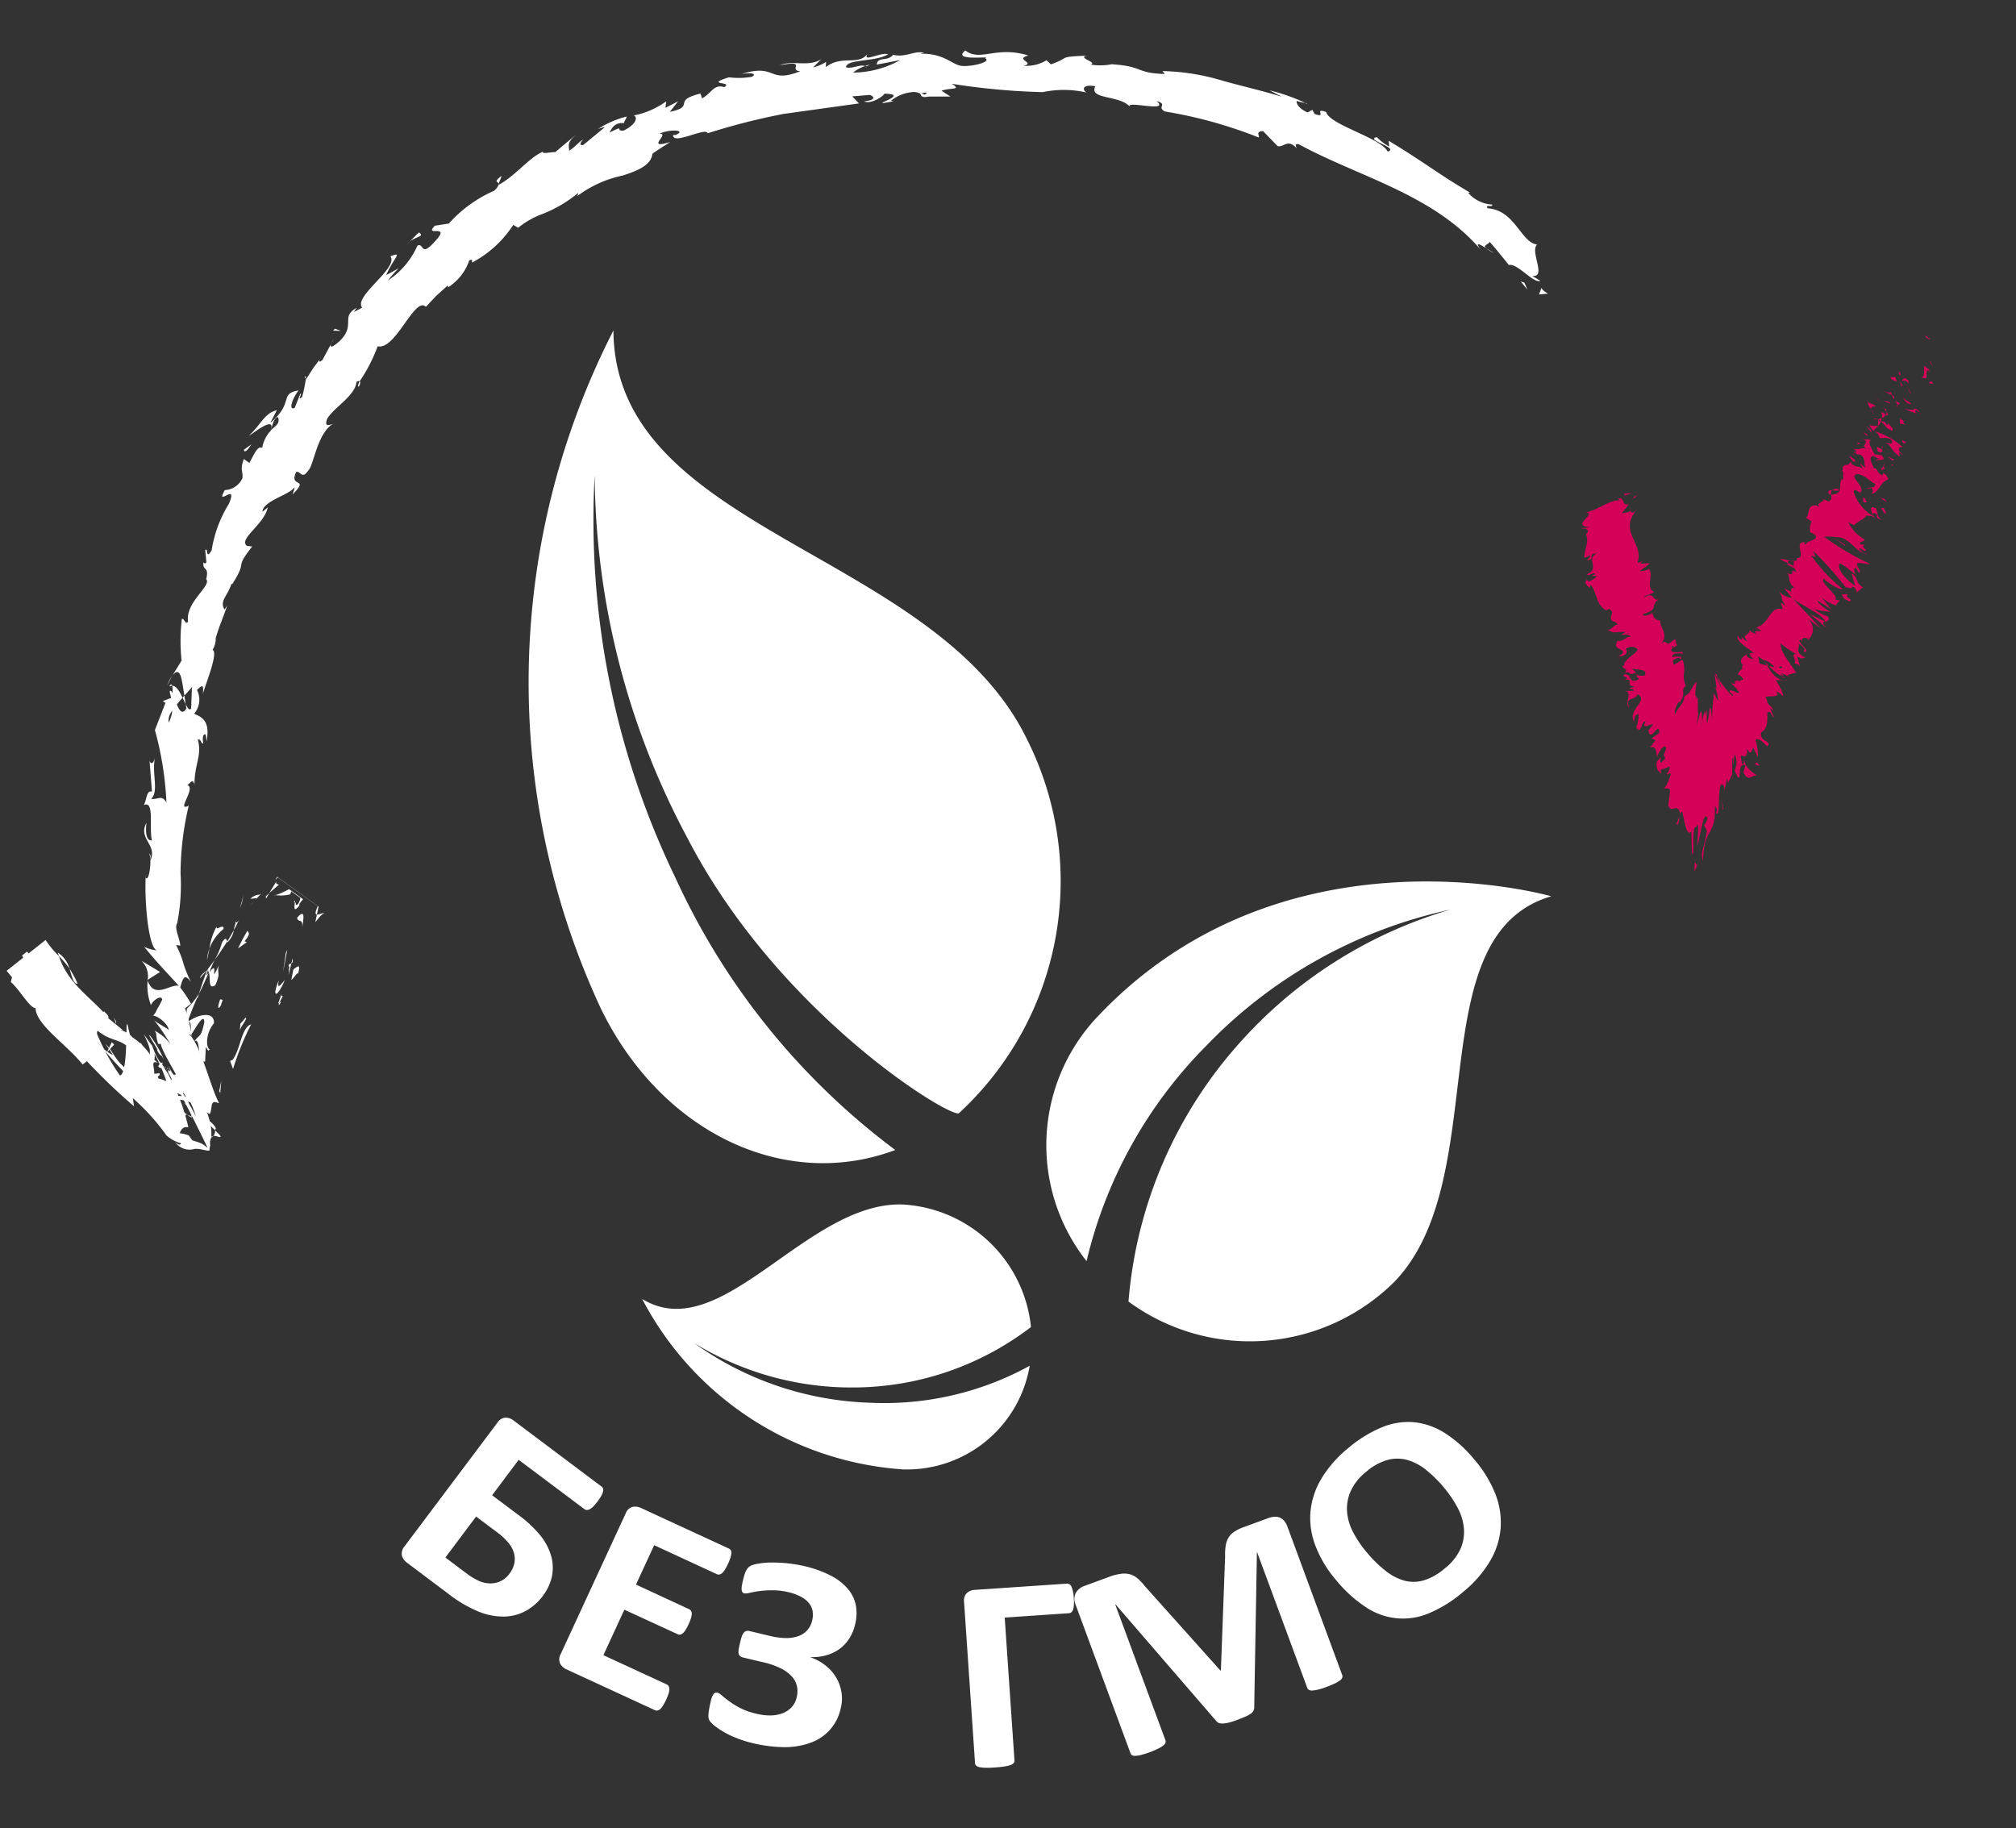 <svg xmlns="http://www.w3.org/2000/svg" width="43" height="39" viewBox="0 5 43 39"><rect x="0" y="5" width="43" height="39" fill="#333333" stroke="none"/><defs><style>.cls-1{fill:#fff}.cls-2{fill:#d50057}</style></defs><path class="cls-1" d="M19.096 29.53a15.057 15.057 0 01-4.694-5.816 17.516 17.516 0 01-1.718-8.577 16.615 16.615 0 001.974 7.73c1.945 3.769 5.64 6.006 5.797 5.877a6.733 6.733 0 001.441-7.993c-1.978-4.025-8.788-4.39-8.812-8.702a16.48 16.48 0 00-.262 14.477c1.304 2.664 3.944 3.88 6.274 3.004zm4.974 3.233a4.376 4.376 0 005.685-.435c2.121-2.236.485-7.377 3.332-8.21 0 0-5.678-1.636-9.651 2.54a3.99 3.99 0 00-.26 5.243 9.672 9.672 0 012.556-4.597 10.22 10.22 0 015.201-2.901 9.65 9.65 0 00-4.57 2.93 9.399 9.399 0 00-2.293 5.43zm-2.08.544a2.913 2.913 0 00-2.75-2.615c-2.05-.051-3.862 3.05-5.543 2.015a6.797 6.797 0 005.56 3.636 2.656 2.656 0 002.706-2.21 6.438 6.438 0 01-3.411.788 6.803 6.803 0 01-3.753-1.277 6.423 6.423 0 003.486.951 6.256 6.256 0 003.705-1.288zM11.58 39.04a1.143 1.143 0 01-.361.319 1.002 1.002 0 01-.453.123 1.4 1.4 0 01-.54-.098 2.811 2.811 0 01-.668-.391l-.871-.655a.297.297 0 01-.116-.158.239.239 0 01.06-.199l1.979-2.635a.218.218 0 01.168-.106.272.272 0 01.176.06l1.87 1.404a.1.1 0 01.037.044.122.122 0 01.001.066.305.305 0 01-.035.09 1.218 1.218 0 01-.17.228.355.355 0 01-.077.06.139.139 0 01-.065.017.09.09 0 01-.052-.02l-1.4-1.05-.566.756.55.412a2.524 2.524 0 01.482.45 1.24 1.24 0 01.226.43.932.932 0 01.018.433 1.034 1.034 0 01-.194.42zm-.713-.473a.565.565 0 00.101-.208.48.48 0 00-.002-.217.605.605 0 00-.111-.221 1.408 1.408 0 00-.267-.248l-.433-.324-.655.874.439.33a1.408 1.408 0 00.29.175.614.614 0 00.242.047.51.51 0 00.217-.053.52.52 0 00.18-.155zm3.341 2.69a1.241 1.241 0 01-.067.125.368.368 0 01-.06.075.119.119 0 01-.058.029.096.096 0 01-.054-.007l-1.885-.87a.28.28 0 01-.138-.127.224.224 0 01.013-.199l1.386-3a.222.222 0 01.142-.139.28.28 0 01.185.022l1.873.865a.102.102 0 01.041.034.118.118 0 01.013.062.357.357 0 01-.018.096 1.006 1.006 0 01-.053.135.987.987 0 01-.066.123.315.315 0 01-.06.074.12.12 0 01-.056.03.085.085 0 01-.054-.006l-1.339-.619-.388.84 1.133.525a.089.089 0 01.041.035.125.125 0 01.016.063.345.345 0 01-.017.093.89.89 0 01-.05.129 1.207 1.207 0 01-.066.124.285.285 0 01-.06.071.11.11 0 01-.056.028.112.112 0 01-.054-.01l-1.135-.522-.447.97 1.352.624a.092.092 0 01.04.038.117.117 0 01.015.062.349.349 0 01-.016.094 1.27 1.27 0 01-.053.133zm3.726.175a.995.995 0 01-.646.742 1.602 1.602 0 01-.56.094 3.005 3.005 0 01-.674-.086 2.403 2.403 0 01-.359-.114 1.936 1.936 0 01-.273-.133 1.487 1.487 0 01-.18-.123.675.675 0 01-.09-.086.174.174 0 01-.035-.062.253.253 0 01-.007-.079.836.836 0 01.014-.12c.008-.049.02-.109.037-.179a.41.41 0 01.062-.155.079.079 0 01.08-.025.263.263 0 01.098.062c.04.035.09.076.154.122a1.772 1.772 0 00.234.144 1.478 1.478 0 00.343.12 1.185 1.185 0 00.313.037.744.744 0 00.256-.05.514.514 0 00.187-.129.436.436 0 00.103-.2.543.543 0 00.008-.242.445.445 0 00-.11-.21.801.801 0 00-.233-.172 1.688 1.688 0 00-.368-.129l-.425-.1a.192.192 0 01-.072-.03.092.092 0 01-.035-.054.259.259 0 01-.001-.092c.006-.038.017-.087.031-.147a1.38 1.38 0 01.038-.135.242.242 0 01.044-.078.105.105 0 01.054-.034.142.142 0 01.066.003l.433.103a1.512 1.512 0 00.343.046.752.752 0 00.268-.043.453.453 0 00.291-.332.5.5 0 00.01-.196.362.362 0 00-.076-.171.568.568 0 00-.168-.137 1.053 1.053 0 00-.266-.098 1.393 1.393 0 00-.343-.042 2.233 2.233 0 00-.28.016 2.41 2.41 0 00-.205.037.296.296 0 01-.122.012.065.065 0 01-.035-.021.098.098 0 01-.018-.048.321.321 0 01.002-.085 2.24 2.24 0 01.028-.135c.01-.038.018-.073.028-.105a.702.702 0 01.033-.085.342.342 0 01.043-.064.212.212 0 01.062-.047.618.618 0 01.151-.042 1.55 1.55 0 01.268-.025 3.062 3.062 0 01.738.08 2.387 2.387 0 01.549.2 1.18 1.18 0 01.358.277.773.773 0 01.173.348.953.953 0 01-.014.415.972.972 0 01-.13.31.84.84 0 01-.211.219.884.884 0 01-.278.13 1.05 1.05 0 01-.326.038l-.002.006a1.084 1.084 0 01.324.179.932.932 0 01.222.256.896.896 0 01.11.309.847.847 0 01-.014.335zm4.969-2.342a.963.963 0 01.002.148.447.447 0 01-.017.098.125.125 0 01-.037.055.094.094 0 01-.055.02l-1.366.093.208 3.05a.08.08 0 01-.017.054.174.174 0 01-.067.041.669.669 0 01-.125.03 2.282 2.282 0 01-.204.022c-.08.006-.148.008-.202.007a.954.954 0 01-.131-.013.169.169 0 01-.07-.032.072.072 0 01-.025-.05l-.234-3.44a.231.231 0 01.055-.188.266.266 0 01.176-.072l1.96-.133a.1.1 0 01.1.066.682.682 0 01.049.244zm5.725 1.638a.084.084 0 01.002.055.12.12 0 01-.046.059.82.82 0 01-.107.065 2.417 2.417 0 01-.18.075 1.696 1.696 0 01-.183.058.723.723 0 01-.122.02.135.135 0 01-.073-.014.081.081 0 01-.036-.043l-1.07-2.894-.004.003-.057 3.305a.137.137 0 01-.017.074.198.198 0 01-.059.065.641.641 0 01-.112.06c-.047.02-.104.045-.172.07a1.773 1.773 0 01-.177.057.595.595 0 01-.126.02.24.24 0 01-.087-.009.116.116 0 01-.056-.039l-2.15-2.49-.008.002 1.07 2.894a.08.08 0 010 .055.12.12 0 01-.047.058.658.658 0 01-.108.065 1.756 1.756 0 01-.177.076 1.95 1.95 0 01-.183.058.64.64 0 01-.124.02.126.126 0 01-.073-.013.09.09 0 01-.034-.044l-1.171-3.17a.3.3 0 01.002-.243.336.336 0 01.188-.154l.516-.19a1.113 1.113 0 01.244-.066.496.496 0 01.196.004.435.435 0 01.166.083.945.945 0 01.156.162l1.62 1.81.012-.005.09-2.434a1.139 1.139 0 01.013-.226.497.497 0 01.06-.17.399.399 0 01.12-.122.852.852 0 01.186-.094l.531-.195a.457.457 0 01.146-.033.272.272 0 01.117.021.268.268 0 01.09.07.397.397 0 01.064.115zm2.822-4.591a2.588 2.588 0 01.444.727 1.677 1.677 0 01.114.728 1.636 1.636 0 01-.225.704 2.471 2.471 0 01-.572.658 2.78 2.78 0 01-.719.452 1.412 1.412 0 01-1.348-.117 2.8 2.8 0 01-.649-.588 2.5 2.5 0 01-.433-.717 1.647 1.647 0 01-.112-.723 1.677 1.677 0 01.225-.705 2.506 2.506 0 01.573-.66 2.743 2.743 0 01.71-.444 1.473 1.473 0 01.685-.117 1.51 1.51 0 01.664.226 2.65 2.65 0 01.642.576zm-.649.597a2.658 2.658 0 00-.389-.384 1.12 1.12 0 00-.403-.21.807.807 0 00-.423.004 1.2 1.2 0 00-.453.256 1.115 1.115 0 00-.327.414.93.93 0 00-.074.435 1.128 1.128 0 00.13.435 2.334 2.334 0 00.284.421 2.74 2.74 0 00.398.394 1.136 1.136 0 00.403.215.77.77 0 00.422-.004 1.26 1.26 0 00.453-.26 1.128 1.128 0 00.33-.413.902.902 0 00.072-.436 1.12 1.12 0 00-.134-.439 2.406 2.406 0 00-.289-.428z"/><path class="cls-2" d="M41.164 12.242c.022-.014-.087-.073-.104-.088.001.05.131.105.104.088z"/><polygon class="cls-2" points="41.187 12.733 41.148 12.701 41.222 12.817 41.187 12.733"/><path class="cls-2" d="M40.985 13.052c.198.082.044-.134.143-.151l.047.016-.128-.116c-.02.084.018.233-.062.251zm-.493-.072c.076.033.037.075.047-.026l-.022-.004a.083.083 0 01-.025.03zm.025-.03c.016-.036-.072-.014 0 0zm-.057.18l-.035-.083c-.047-.016-.08.018-.102-.016.006.067.053.083.136.1zm.103.124l-.012-.039c-.02-.007-.03-.005.012.04zm-.037-.122l.025.083c.033.012.091.047-.006-.035.05.037.006-.004-.019-.048zm.044-.011c.055 0 .1-.017.134.066.028-.1-.105-.166-.133-.066zm.59.063h.073l-.042-.067c.02.033-.089.034-.031.067zm-.966.166c.036.026.11.048.16.075l-.022-.06a.211.211 0 01-.138-.016zm.161.075l.034.09c.035-.04.01-.067-.034-.09z"/><polygon class="cls-2" points="40.756 13.387 40.67 13.22 40.748 13.403 40.756 13.387"/><polygon class="cls-2" points="40.072 13.533 40.001 13.45 40.103 13.583 40.072 13.533"/><path class="cls-2" d="M40.01 13.667c-.06-.066-.142-.049-.173-.099-.008.042.036.11.077.171-.015-.047.012-.071.095-.072zm-.042.167a.564.564 0 00-.054-.095.29.29 0 00.054.095zm.35-.248a.247.247 0 00-.132-.03l.119.049zm-.009.02l-.004-.001-.033.037zm.013-.024l-.004.004c.012.005.016.006.004-.004zm.258-.128c.04.066.067.167.195.166-.06-.067-.133-.066-.196-.165zm-.11.188l.057-.037a.258.258 0 01-.096-.066z"/><polygon class="cls-2" points="40.488 13.688 40.47 13.642 40.449 13.655 40.488 13.688"/><path class="cls-2" d="M40.124 13.807a.108.108 0 01.01.112.187.187 0 00.09-.07c-.032-.025-.084-.076-.1-.042zm.099-.091l.003.008c.01.003.015.002-.003-.008z"/><polygon class="cls-2" points="39.963 14.192 39.985 14.2 39.967 14.187 39.963 14.192"/><path class="cls-2" d="M40.246 13.857c.035-.01.017-.04-.008-.073a.13.13 0 01-.015.065c.014.011.024.018.023.008zm-.276.085a.418.418 0 00.083-.002c-.04-.01-.108-.02-.083.002zm.222-.229l-.003-.006c-.028-.007-.016 0 .003.006zm0 0a.345.345 0 00.046.07.149.149 0 00-.012-.059zm.405.991c-.097-.065-.151-.182-.013-.166a1.498 1.498 0 00-.6-.338.22.22 0 01.11.141c.065.016.197-.035.26.065.008.1-.07.034-.143.034.14.05.125.2.316.298l-.027-.1c.03.017.06.067.097.066zm-.541-.596l.001-.029a.389.389 0 01-.18-.011.248.248 0 00.09.119l.08-.096zm.061-.124c.097.084.111.163.247.205.032-.066-.063-.1-.086-.166-.036.117-.042-.067-.149-.032a.137.137 0 01.006-.072.33.33 0 01-.082.02l.008.003v-.001l.002.001c.016.004.025.008.014.008l.001.003.038.03c-.04.015-.03-.012-.038-.03l-.015-.01-.002-.001-.004.137c.029-.012.042-.04.06-.095zm.856-.165a.103.103 0 01-.027-.013c.01.015.016.023.027.013zm-.091.001c-.01-.018-.05-.05-.024-.067.045 0 .052.032.088.053-.02-.032-.046-.098-.127-.086l.01.016a.485.485 0 01-.239-.031 1.835 1.835 0 00.292.114zm-.357.102v.116l.12.016-.057-.033c.052-.034-.024-.067-.063-.1z"/><polygon class="cls-2" points="39.903 14.168 39.796 14.085 39.927 14.234 39.903 14.168"/><polygon class="cls-2" points="39.849 14.285 39.752 14.219 39.794 14.285 39.849 14.285"/><path class="cls-2" d="M36.778 21.889l-.018.088a.52.52 0 00.018-.088zm.182-.26l-.013-.087c.001.056.005.095.013.087zm1.227-4.669c-.114-.022-.283-.071-.169-.006l.115.057c-.003-.037.021-.049.054-.05zm-.497 2.234l.04.01-.09-.089zm.433.306l-.1.004a.272.272 0 00.1-.003zm-2.297 2.905l-.065.162c.042.083.043-.063.065-.162zm3.365-6.982a.176.176 0 00-.114.036c.086.002.198.03.114-.036zM36.53 19.75l.012.128a.723.723 0 00-.012-.128z"/><path class="cls-2" d="M39.022 15.548h.036a.098.098 0 01.02-.089c-.064-.002-.112.012-.056.09zm-5.18 1.822l.011-.013c-.017.004-.016.009-.011.014zm.917-1.517a.118.118 0 01.021.045c.006-.01.002-.025-.021-.045zm4.768-1.16c.008-.028-.01-.012 0 0zm.5.157a.174.174 0 00.047.041.22.22 0 01-.047-.042zm-.474 1.351l-.001.002c.025.006.02.005.001-.002zm.045-1.512a.137.137 0 00-.05.01.154.154 0 00.05-.01zm-.054-.028l.023-.013c-.016-.014-.029-.019-.023.013zm-.031.067a.065.065 0 01.035-.03.053.053 0 01-.02-.006zm-4.59 4.674l.009-.01c-.06-.006-.047.002-.009.01z"/><polygon class="cls-2" points="38.938 18.267 38.934 18.26 38.929 18.261 38.938 18.267"/><path class="cls-2" d="M38.967 18.4c-.113-.12-.084-.13-.038-.139l-.33-.168z"/><path class="cls-2" d="M36.348 22.605l.06.118c-.079.46-.144.439-.083.64.02-.752.273-.482.252-1.176l.047.081c-.012.011-.01.053-.023.064.103.194.024-.564.119-.604.036 0 .072.053.058.16l.052-.26c.022-.02.035.09.011.111l.103-.215.003.018.002-.376c.045.037.002.076.025.134l.022-.216a.389.389 0 01.001.351c.198.442.013-.205.232-.114l-.043.163c.133.215.153.029.3.061-.062-.04-.312-.175-.283-.41.032.007.066-.02.063-.167.07.158.09.059.131-.022l.097.201a.972.972 0 00-.052-.361c.064-.067.164.049.254.137.115-.127-.207-.11-.122-.313.12-.054.126-.21.122-.417.097-.033.078.093.137.101l-.072-.17c.014-.014.047.02.063.038-.01-.094-.144-.125-.134-.237-.154-.147.348.016.192-.18.057.01.093.07.158.104a1.031 1.031 0 00-.166-.34l.15-.005c-.153-.023-.254-.179-.334-.31l-.161-.038-.028-.147a.369.369 0 01.14.106l-.028-.04a.415.415 0 01.236.158l-.12-.029a1.328 1.328 0 00.274.227.101.101 0 01-.024-.058.222.222 0 00.061.049c.019.007-.01-.025-.042-.065l.192.09-.068-.05.188-.05c-.125-.2-.342-.44-.33-.624a1.627 1.627 0 00.363.24c-.188-.065.003.15-.075.2.04-.026.11.029.129.054l-.07-.22c.125.082.112.032.186.031-.267-.131-.108-.199-.152-.299.086.05.164.116.104.167.232.048-.237-.275-.034-.243-.008.017-.026.017.013.05-.052-.083.062-.134.122-.067l-.008.016a.29.29 0 00-.006-.459l.287.208-.6-.631c.172.13.646.341.695.49.042-.007.091-.019.059-.11a.815.815 0 01-.293-.158 1.48 1.48 0 00.358.057c-.055 0-.324-.207-.29-.24.039.033.285.173.305.206l-.22-.274a.893.893 0 00.33.182c-.062-.024.058-.082.046-.125h-.091c.112-.084-.327-.357-.244-.457.05.05.337.257.408.223a3.515 3.515 0 01-.672-.714l.094.033-.047-.133a8.9 8.9 0 01.695.78c.091 0 .104.05.136-.017a.113.113 0 01.089.128l.14-.113c-.172-.1-.1-.216-.243-.298l.076.265c-.172-.098-.42-.39-.327-.473.083.016.287.207.345.24-.05-.05-.05-.166-.003-.15l.063.1c.099-.018-.165-.233.038-.2.026-.018.261.064.164-.002a5.392 5.392 0 01-.942-.562 1.67 1.67 0 01.373.023c.175.056.322.283.472.331a.414.414 0 01-.1-.107c.054 0 .135.099.148.032-.165-.116.083-.1-.128-.116-.016-.083.07-.034.101-.1a.894.894 0 01-.355-.374.582.582 0 00.134.064c.083-.098.197-.108.262-.208.047.017.127 0 .188.066-.021-.033-.07-.083-.055-.117.185.033-.02.084.185.15-.097-.067-.086-.167-.12-.25-.162-.082-.094.084-.06.167a.925.925 0 01-.415-.514c0-.117.159.05.138.016.135-.134-.285-.365-.05-.4.167.032.269.165.373.214.008.1-.151.052-.175.101l.1-.017c.03.05.036.117-.019.117.148.032.19-.251.378-.303-.032-.05-.055-.116-.12-.132l-.006.05c-.13-.033-.104-.166-.185-.15-.044-.099-.128-.231-.021-.266l.162.083c-.046-.027-.121-.01-.088.04-.048-.073.278.019.098-.14l-.138-.016c-.045-.1-.168-.266-.079-.3-.17-.066.008.026-.198-.04.245.099-.112.16.16.24-.235-.081-.139.027-.352-.022.051.03.11.04.051.078l.038.04h-.007l.008.001c.006.008.008.009.003 0a.263.263 0 01.094.021c.1.1.042.184.084.25-.044.017-.05-.05-.115-.066l.063.1c-.115-.066-.24-.032-.258-.149l-.048.065c-.088 0-.147.04-.121.103-.045.017.073.159.003.076l.003.15-.029-.017c-.08.096.05.333-.227.326.006.053.018.111-.051.15l-.105-.049c.006.067-.182.076-.093.158-.292-.114-.195.185-.292.236l.125.082a.314.314 0 00-.03.226l.114.066c.056.117-.174.101-.22.202-.04-.034-.014-.05.023-.05-.323-.048.037.35-.21.334.024.051 0 .06-.04.06l-.002-.01-.008.01-.082-.002a.297.297 0 00.079.008.176.176 0 00-.004.105l-.129-.063v.009c-.062 0 .042.058.143.1a.332.332 0 00.048.084c-.208-.1.018.116-.209.018.09.082-.014.192.189.34-.028-.016-.047-.016-.039-.032-.044.017-.089.034-.047.1l-.161-.082.162.199a.341.341 0 01-.277-.149c.117.216.016.126.142.325l-.097-.066c-.015.034.086.166-.007.134-.232-.049-.242.327-.528.395.313.149-.183.001.039.15-.076-.033-.13-.032-.172-.099.01.134-.195.068-.044.25-.076-.032-.089-.082-.136-.099.01.017.042.067-.005.05-.047-.016-.05-.049-.07-.082-.047.1.16.242.355.374-.124-.012-.125.02-.016.136-.075-.024-.16-.04-.148-.112-.03.026-.22.138-.062.241-.047-.015-.04.039-.028.059-.055.066-.073.064-.103.145l.039-.003c.173.151.007.084.004.14l-.018-.016c-.184-.015.03.1-.162.054l.103.102c.203.25-.178-.053-.129.087l.062.054c.036.138-.294-.31-.316-.348a.287.287 0 01-.027-.073c-.117-.152.096.195.093.282a2.498 2.498 0 00-.14-.29c-.033-.1.1.45.004.243a1.228 1.228 0 01.071.285c-.02.084-.132-.338-.087.05l-.017-.088c0 .117-.027.239-.022.48-.04-.396-.05-.269-.072-.113-.02.153-.05.329-.043-.106l-.046.119.006-.096a1.242 1.242 0 00-.074.375 1.592 1.592 0 01.016-.198c-.023-.26-.017-.203-.118.128l.038-.27c-.041.117.03-.487-.065-.277l.031-.091c-.055.091-.032-.106-.015-.207.014-.105.015-.13-.15.16l-.108.082c.017.14-.151.234-.187.373-.044-.022.05-.287.091-.261l-.013.035c.185-.272.01-.218.143-.39a.512.512 0 01-.038-.256.524.524 0 00-.029-.292l-.188.109-.022-.088c.038-.04.145-.092.16-.03.101-.076-.134-.06-.179-.044.036-.148.252-.049.243-.086l-.034-.042-.02.02c-.097-.006-.185.025-.203-.05.022-.06.115-.071.116-.092.014-.005.018-.014-.005-.029l-.023-.11-.143.102c-.096-.016-.03-.101-.191.016.25-.177-.048-.43.024-.506-.14-.023-.162-.09-.177-.174-.026.032-.203.108-.205.03.382-.106.118-.185.368-.333-.162.11-.112-.182-.339-.018.011-.068.14-.05.213-.124-.19-.09-.007-.335-.108-.489a.426.426 0 01-.202.051l.22-.167c-.035-.026-.297.056-.144-.058-.039.021-.098.054-.12.036.141-.407-.403-.64-.032-1.107-.085.071-.103.042-.116.008-.017.029-.124.031-.191.053l.153-.193c-.196.02-.051-.153-.236-.124l.044.039c-.23-.01-.455.202-.731.262.26.009-.314.278.065.306-.05.04-.094 0-.154.031.125 0 .159.028.123.108h-.03c.076.178-.015.288-.034.52l.13-.055c-.005.05-.045.072-.072.102.218-.007-.025-.128.214-.146-.258.138.087.313-.21.446.018.07.148-.067.167.002l-.079.044.113-.015c-.003.05-.1.104-.171.128.005-.014-.03-.025-.04-.035-.08.088.085.154.06.184l.03-.082c.135.163.102.426.33.548l.057-.034c.162.096-.03.132.074.262h-.017c.073.008.118.037.124.08-.086-.012-.116.12-.214.1.177.103.123.039.389.052l-.095.06c.105-.002.155-.017.208.046-.11-.027-.14.105-.28.08-.169.24.312.145.01.34.31-.037.107-.194.183-.177.08-.068.234-.022.224.037.012.05-.332.222-.277.344-.004-.013-.025-.005-.029-.018-.053.074.133.052.04.155.182-.036.019.078.24 0l-.096-.093c.083.042.36 0 .278.154a.447.447 0 01-.157-.007c-.052.057.066.042.014.1-.221.08-.103-.117-.296-.12-.078.07.21.067-.04.127.319-.07.013.138.274.128l-.131.048c.024 0 .1.01.112.05l-.193.007c.181.036-.035.272.087.342-.099-.221.126-.137.179-.273.26.135-.255.335-.058.614-.035-.03-.002-.212.078-.19a.723.723 0 01-.047.277c.112.181.095-.14.197-.122-.098.198.092.04.163.062l-.1.125c.036.29.227-.218.232.054l-.163.118.078.046-.112.143c.128-.01.121.048.146.208.047-.137.155-.276.195-.203-.018.157-.089.127-.018.225-.06.083-.137.18-.093-.03-.028.049-.063.075-.092.122-.019.184.077.206.101.252a.246.246 0 01-.01-.095 1.085 1.085 0 00.188-.067.24.24 0 01-.072.167c.026.019.068-.043.1-.007-.057.146-.107.316-.175.3l.151.016a2.01 2.01 0 01-.035.337c.036.223.214-.074.252.204.01-.03.024-.051.043-.05.054.168.09.554.198.417l.012.488c.07.034-.018-.621.09-.578.086-.204.01.314.034.39.06-.276.134-.772.207-.578-.026.11-.046.085-.07.15zm.853-1.47c-.003.06 0 .23-.047.146-.047-.232-.003-.156.047-.146zm.8-1.924c.033.038.001.045-.058.038 0-.022.015-.037.059-.037zm1.466-4.204l.005.005c-.07.008-.044.007-.005-.005zm.102-.046a.095.095 0 00-.048-.035c.027.025.018.043-.003.058.035.014.063.018.05-.023zm-3.862 3.819l-.028.03c-.053-.022-.014-.025.028-.03z"/><path class="cls-2" d="M38.073 19.465a.419.419 0 01-.07-.034.089.089 0 00.07.034z"/><polygon class="cls-2" points="35.837 22.374 35.835 22.367 35.826 22.405 35.837 22.374"/><path class="cls-2" d="M39.834 16.81a.165.165 0 01-.081-.008c.029.02.058.028.081.008zm-.212-2.39v.07c.01-.028.041-.02.068-.02-.029-.017-.075-.033-.068-.05zm1.018.034c-.01-.016.009-.016-.002-.033l-.057-.033a.048.048 0 00.06.066zm-.588.171c.104.06.09.007.093-.04l-.004.006c-.136-.1-.112-.033-.089.034zm.094-.05a.046.046 0 01.018-.034c-.054-.04-.02.005-.018.034zm-.583.245c.037 0-.123-.092-.076-.075-.117-.1.087.209.076.075z"/><polygon class="cls-2" points="40.404 14.806 40.271 14.74 40.36 14.823 40.404 14.806"/><path class="cls-2" d="M40.14 15.025l.069-.035a.064.064 0 01-.033-.041c-.026.031-.075.054-.037.076zm.036-.076a.045.045 0 00.007-.058.09.09 0 00-.007.058z"/><polygon class="cls-2" points="40.394 14.906 40.358 14.906 40.324 14.94 40.394 14.906"/><path class="cls-2" d="M39.739 15.61l-.003.084c.04.033.076.033.073 0-.02-.034-.023-.067-.07-.084zm.458.03a.345.345 0 01-.112-.032l.154.1zm-.075.202c.04.033.068.166.107.082-.039-.033-.037-.117-.107-.082z"/><polygon class="cls-2" points="39.349 16.638 39.357 16.621 39.101 16.464 39.349 16.638"/><path class="cls-2" d="M39.45 17.83c.107-.034-.146-.116-.029-.133-.049-.055-.095.014-.136-.036.036.083-.014.084.166.169zm-.165-.17l-.025-.046a.148.148 0 00.025.047z"/><polygon class="cls-2" points="34.868 15.624 34.917 15.558 34.827 15.615 34.868 15.624"/><path class="cls-2" d="M34.627 15.577l.183-.057-.176.009c.011.01.033.029-.007.048zm2.897 5.768l-.019-.055c-.034-.04-.048-.025-.077.006z"/><polygon class="cls-2" points="36.75 22.273 36.763 22.261 36.713 22.021 36.75 22.273"/><path class="cls-2" d="M36.137 23.589c.026-.026.061-.147.087-.172-.062.148-.068-.244-.087.172z"/><path class="cls-1" d="M3.74 28.458a.704.704 0 01.418.11.12.12 0 00.072.015c.031-.006.035-.04.062-.028a.823.823 0 00-.2-.12.694.694 0 00-.443-.038c-.373.132-.347.292-.345.267a1.063 1.063 0 01.224-.15 1.38 1.38 0 01.213-.056z"/><polygon class="cls-1" points="4.676 28.272 4.698 28.316 4.72 28.051 4.676 28.272"/><path class="cls-1" d="M5.356 26.85c-.209.066-.222.527-.395.756l-.053.026.063.17a5.9 5.9 0 01.385-.951zm.677-.607c-.08.02.03-.188-.102.168l.03-.025z"/><path class="cls-1" d="M5.96 26.386c-.067.151.094-.075 0 0zm.298-.707l-.044.221c.053-.025.145-.197.138-.12.069-.216.016-.19-.094-.101zm-.017-.238l-.027.112c.022-.01.04-.035.027-.112zm-.086.351l.059-.239c-.037.018-.086-.002-.032.108-.034-.039-.013.024-.027.13zm-.08.112c-.085.096-.173.229-.129.007-.16.387-.031.38.129-.007zm-.835.802l-.112.128-.013.151c.007-.075.176-.266.126-.279zm1.68-2.22c-.026-.027-.115.027-.161.023l-.034.162c.057-.064.144-.197.194-.185zm-.161.023l.036-.17-.883-.636-.042.069.055-.055.853.613c-.065.14-.054.175-.02.179z"/><polygon class="cls-1" points="6.096 25.329 6.037 25.74 6.128 25.259 6.096 25.329"/><polygon class="cls-1" points="5.159 24.263 5.193 24.094 5.117 24.38 5.159 24.263"/><path class="cls-1" d="M4.769 24.814c.007-.131-.178.067-.146-.055a1.36 1.36 0 00-.156.475.982.982 0 01.302-.42zm-.353.662l.051-.242a.787.787 0 00-.051.242zm1.136-1.394a.296.296 0 00-.211.09l.141-.015zm-.065.075h-.005l-.147.166c.018-.022.061-.074.152-.166zm.082-.094l-.017.019c.013-.002.02-.004.017-.02zm.879.732c.012-.151.087-.443-.11-.22.016.12.128-.008.11.22zm-.706-.745l.207-.179c-.022-.014-.083-.005-.049-.078z"/><polygon class="cls-1" points="5.676 24.17 5.742 24.05 5.669 24.12 5.676 24.17"/><path class="cls-1" d="M4.734 25.107a1.506 1.506 0 01-.158.37c.098-.126.184-.264.27-.393-.014-.034-.022-.121-.112.023zm.354-.472l-.01.025c.015-.008.025-.017.01-.025z"/><polygon class="cls-1" points="3.997 26.803 4.022 26.787 4.008 26.777 3.997 26.803"/><path class="cls-1" d="M4.875 25.072a.424.424 0 00.112-.233 3.285 3.285 0 01-.141.245c.006.016.013.022.03-.012zm-.605.791l.14-.163c-.058.039-.153.132-.14.163zm.762-1.186l.007-.017c-.04.02-.029.022-.007.017zm0 0a.807.807 0 00-.045.162 1.546 1.546 0 00.09-.179.182.182 0 01-.045.017zm-.56 2.706c-.083-.039-.086-.348.091-.553.019-.255-.308-.211-.541-.043.034.02.065.032.04.304.068-.08.292-.524.296-.287-.067.34-.114.26-.211.409.14-.107.05.464.228.43l.015-.301c.026.001.04.114.082.041zm-.262-1.078l.032-.108a1.667 1.667 0 01-.255.318c-.022.194-.003.24.02.262l.098-.259.108-.254z"/><path class="cls-1" d="M4.454 25.741c.044.121-.025.378.137.277.131-.29.028-.235.078-.427-.221.474.022-.16-.203.152a2.417 2.417 0 01.11-.266c-.054.079-.11.154-.167.223l.011-.008.001-.002h.001c.022-.014.032-.017.013.002l-.003.011a.09.09 0 01.022.038c-.09.127-.034.01-.022-.038-.003-.004-.006-.01-.01-.012l-.002.001s-.05.124-.093.252l-.085.253c.056-.098.112-.227.212-.456zm1.809-1.495a.025.025 0 01.027-.004c.003-.034.001-.048-.027.004z"/><path class="cls-1" d="M6.191 24.076l.022-.062.192.138a.26.26 0 01-.042.12c-.07.078-.042-.021-.073-.03-.007.075-.043.253.095.073l.003-.037a1.055 1.055 0 01.077-.097l-.3-.215c-.153.087-.33.151-.317.123a.786.786 0 00.343-.013zm-.914.775l-.105.188-.096.192.188-.134-.048-.02c.154-.186.075-.178.06-.226z"/><polygon class="cls-1" points="3.936 26.837 3.856 26.749 3.92 27.039 3.936 26.837"/><path class="cls-1" d="M3.793 27.399l-.082-.042.008.081c0 .033.008.027.012.028l.007.01c.002-.01.007.009.022-.017zm3.27-15.065l.06-.113a.697.697 0 00-.06.113zm-.563.706l.023.045c.004-.049 0-.073-.023-.044zM4.548 29.23c.063-.016.221.083.13-.03l-.091-.09a.14.14 0 01-.04.12zm-.615-9.392l-.04.044.067.138zm-.368-.218s.111-.217.116-.215a.805.805 0 00-.116.216zm7.071-10.7l.065-.169c-.189.134-.077.117-.065.168zm-8.98 17.062a2.093 2.093 0 00-.176-.324c.058.175.084.337.176.324zm5.998-12.733c.032-.066.036-.103.017-.115-.034.068-.046.112-.017.115zM1.232 25.32l.026.075a2.012 2.012 0 01.222.263.58.58 0 00-.248-.338zM27.84 7.195l.035.025c.008-.011-.009-.018-.035-.025zm4.03 3.205l-.173-.106a.76.76 0 00.174.106zM3.526 27.76c.025.011.002-.011 0 0zm.393.785c-.008.01-.01.026.002.064-.009-.037-.009-.056-.002-.064zM1.05 25.876l.006.007c-.009-.037-.008-.03-.006-.007zm2.53 1.983l-.045-.072a.477.477 0 00.046.072zm-.02-.075l.028.032c-.004-.024-.01-.041-.027-.032zm-.07-.044a.2.2 0 01.045.047.1.1 0 01-.009-.026zM18.454 6.409l.025.006c.111-.053.061-.04-.025-.006z"/><polygon class="cls-1" points="3.143 25.905 3.149 25.917 3.15 25.9 3.143 25.905"/><path class="cls-1" d="M3.02 25.495a.463.463 0 01.13.405l.264-.168z"/><path class="cls-1" d="M8.508 10.72l-.27.148c.151-.36.372-.513.089-.401.182.25-.798.856-.602 1.095l-.184.097c.04-.04.034-.057.075-.095-.366.184-.019.361-.363.703-.126.115-.236.18-.19.067l-.182.339c-.074.08-.1.028-.025-.053l-.174.23-.155.244-.004-.009a2.886 2.886 0 01-.08.384c-.119.094.015-.079-.037-.07l-.12.302c-.14.062-.053-.197.082-.373-.421.072-.088.26-.602.692l.139-.27c-.263.062-.334.3-.597.545.09-.045.579-.452.468-.11a.72.72 0 00-.184.37c-.094-.054-.163.118-.273.32l-.118-.085c-.088.236-.014.254-.03.41a.435.435 0 01-.377.254c-.212.39.292-.195.09.29a2.662 2.662 0 00-.37.996c-.138.22-.066-.076-.137-.007l.025.257c-.022.05-.049.02-.062.005-.027.195.128.07.058.362.127.131-.452.488-.386.905-.065.074-.072-.07-.133-.061a3.923 3.923 0 00-.006.889l-.192.315c.181-.222.198.127.252.433.07-.077.13-.141.161-.186l-.017.46c-.035.05-.074-.006-.117-.092l.016.089c-.085.148-.15.048-.204-.085l.121-.142c-.062-.13-.134-.258-.221-.255a.497.497 0 01.006.158c-.017-.035-.033-.058-.05-.048-.018.012.003.067.023.15l-.179.067.057.04-.225.578a6.948 6.948 0 01.246 1.548c-.096-.18-.187-.056-.325-.08.171-.17.006-.538.082-.892-.04.184-.1.134-.117.083l.052.654c-.112-.028-.103.125-.171.287.23-.104.103.489.17.753-.076.012-.151-.055-.118-.372-.186.342.244.468.084.802.002-.077.015-.118-.022-.15.06.182-.014.62-.076.517l.002-.077c-.038.514.048 1.57.236 1.628a.886.886 0 01-.273-.077s.178.218.369.427l.375.408c-.173-.06-.524.3-.669-.114a1.149 1.149 0 00.072.526c.014-.077.21-.237.24-.125a1.606 1.606 0 01-.112.212.407.407 0 01-.092.145c.024-.05.316.123.344.296-.048-.047-.287-.168-.324-.22a2.76 2.76 0 01.174.23c.09.13.189.3.189.3a.937.937 0 00-.346-.297.138.138 0 01.04.093.685.685 0 00.041.19.25.25 0 00.057 0c.006.18.607 1.05.745 1.544a7.323 7.323 0 00-.58-.95c.124.228.429.794.772 1.5l.054.113c.01.022-.007 0-.011-.002l-.043-.035a.51.51 0 00-.087-.052 1.634 1.634 0 00-.179-.06l-.076-.105a.712.712 0 00-.192-.047.206.206 0 01.07-.11.112.112 0 01.058-.021.148.148 0 01.036.002l.018.005-.01-.047a4.12 4.12 0 00-.312-.875 93.04 93.04 0 01-.111-.228 1.138 1.138 0 01-.079-.118.582.582 0 00-.103-.14 1.399 1.399 0 01-.153-.33l-.003-.007v.001c-.048-.056-.13-.176-.181-.248.224.46.064.29.185.602a.099.099 0 00.046-.065.32.32 0 00-.002-.116 3.567 3.567 0 01.292.702c.036.163-.045.168-.203-.02a7.13 7.13 0 01-.234-.715c.02.072-.03.07-.08.024a.206.206 0 01-.057-.078.241.241 0 00.02-.053l.007-.037a.268.268 0 00-.028-.042c-.052-.059-.08.2-.212-.131-.054-.07-.075-.364-.098-.258-.01.241.006 1.04-.143 1.071a4.73 4.73 0 01-.487-.883c-.016-.116.092-.12.2-.118.11 0 .182-.033.191-.109-.022.037-.127.001-.172-.024-.058-.113.128-.05-.068-.231-.142.073-.361-.403-.18-.003-.21-.159-.167-.223-.381-.44-.006.139-.434.032-.645-.127.04-.016.036-.093.034-.13-.2-.223-.333-.402-.472-.58l-.107.085a4.32 4.32 0 00.301.489c-.005.06.106.28-.01.237a.72.72 0 01.245.184c.081.32-.23-.261-.215.018.082-.038.346.244.533.376.06-.14-.304-.408-.48-.555.153-.115.536.072.935.396.301.272.024.213.09.248.501.583.679.24 1.038.767.104.256-.153.187-.171.289-.28-.192-.322-.407-.485-.562l.158.236a.857.857 0 01-.345-.295 9.547 9.547 0 001.394 1.405c.096.022.234.079.157-.045l-.144-.088c-.112-.213.237.008.074-.177.071.013.135.002.195.01a.255.255 0 01.097.028l.057.036a.272.272 0 01.011-.06l.005-.013.11.178c-.013-.025-.028-.02-.039.002a.177.177 0 00-.013.067c-.019-.006-.041-.02-.05-.008.009-.008.028.003.055.028.01-.01.015-.032.027-.045a.361.361 0 00.015-.378.276.276 0 01-.093.047c-.038-.282-.15-.538-.084-.631-.135-.017.004.054-.149.016.178.095-.039.258.145.401-.08-.068-.095-.07-.11-.058.001.038-.06-.034-.133-.19.026.078.073.167-.004.082a.212.212 0 01-.001.051l-.006-.008.005.01c0 .009 0 .011.003.005a1.308 1.308 0 01.07.141c.001.139-.194-.012-.269-.003-.068-.082.04-.036.01-.122a.534.534 0 01-.113.013c.02-.115-.088-.295.075-.234l-.117-.106a1.381 1.381 0 00-.421-.437c-.092-.12-.35-.187-.2-.151l-.394-.32.016-.02c-.324-.369-.806-.668-.988-1.24a1.987 1.987 0 01-.285-.345l-.832.658.115.138-.025.102c.175.142.396.55.529.557-.004.168.173.375.38.578l.316.299a3.575 3.575 0 01.307.324l.091-.07a12.7 12.7 0 001.005.963l-.026-.175a4.636 4.636 0 01.722.801.841.841 0 00.301.162c0 .052-.066.026-.122-.028a.376.376 0 00.399.153c.103-.028.264.043.335.03a.387.387 0 01.017-.113.265.265 0 01.015-.154l.001.02.004-.025a.342.342 0 01.043-.04.05.05 0 00-.042.026 1.041 1.041 0 00-.01-.237l.091.09v-.018c.053-.011-.04-.12-.113-.176a1.3 1.3 0 00-.064-.196c.078.083.075.026.096-.067.013-.086.009-.188.14-.125a.049.049 0 01.027 0c-.177-.305-.394-1.263-.64-1.462.028.008.028-.043.055.063a2.514 2.514 0 00-.141-.618l.127-.1a2.605 2.605 0 00-.23-.345c.059-.216.097-.304.228-.116-.22-.469-.117-.386-.316-.791l.09.014c-.009-.15-.137-.383-.067-.478a4.193 4.193 0 00.072-1.065 6.42 6.42 0 01.174-1.443c-.283.138.167-.382-.03-.439.067-.042.117-.155.153-.011-.001-.44.168-.633.07-.956.073-.037.071.108.117.071-.006-.037-.025-.145.021-.182.045-.037.038.072.05.144.081-.433-.097-.518-.266-.588a.458.458 0 00.061-.508c.074-.064.16-.178.124.1.028-.156.347-.896.208-.955a.437.437 0 00.068-.252c.104-.338.132-.361.244-.69l-.056.083c-.115-.188.067-.284.148-.553l.014.014c.353-.549.024-.293.428-.807l-.113-.013c-.185-.152.367-.45.445-.82l-.113.093c.008-.226.54-.35.666-.504.039-.028-.007.075-.024.134.38-.38-.09-.127.077-.48.102-.024.122.177.264-.04.104-.084.183-.779.519-.985-.093.03-.187.063-.12-.112.145-.242.6-.489.623-.786.036-.017.056-.018.068-.01a3.43 3.43 0 00.384-.747c.386.088.793-1.08 1.028-.842l.224-.237.242-.218.01.037a1.09 1.09 0 00.449-.571c.088-.045.055.026.06.045a2.352 2.352 0 00.879-.803l.107.06a1.776 1.776 0 01.49-.284 2.754 2.754 0 00.787-.458.097.097 0 01-.032.077 2.454 2.454 0 01.984-.449c.333-.107.6-.222.633-.462-.005-.01.38-.253.38-.253-.558.17.016-.194-.234-.175.209-.102.603-.089.345.027l-.049-.004c-.021.234.705-.177.736-.034a14.139 14.139 0 011.624-.414l1.604-.223-.145-.15.37-.031c.103.027.146.114-.117.136.15.078.43-.126.435-.163.521.01-.18.214-.022.2l.212-.036-.05-.014a.845.845 0 01.492-.186c.203.017.11.096.19.098 0 .011.026.016.12 0l.465-.001-.191-.124c.205-.071.44-.008.22-.148a14.527 14.527 0 001.941.178 2.145 2.145 0 01.937.01c-.085-.037-.123-.189.184-.135-.151.295.547.177.752.455-.193-.184.859.129.557-.138.247.073-.006.114.17.22a9.587 9.587 0 012.006.556c.023-.034-.077-.134.093-.136l.31.32c.145.03.205-.17.413.05-.024-.045-.06-.111.038-.09 1.286.699 2.86 1.065 3.873 2.241-.124-.173-.008-.106.122-.024-.073-.07.058-.079.073-.134.01-.01.413.493.413.493.18-.047.53.406.671.336l-.172-.103c.316.035-.057-.522.104-.67-.347-.041-.468-.733-1.055-.773-.068-.098.118-.006.096-.08a.722.722 0 01-.513-.253l.04-.002c-.692-.406-.957-.636-1.736-1.106l.014.123a1.015 1.015 0 01-.265-.2c-.272.056.494.23.231.309-.144-.297-1.237-.567-1.313-.845-.282-.102.038.144-.243.043l-.051-.089-.101.056c-.18-.079-.245-.19-.233-.247a1.058 1.058 0 00.183.043 3.989 3.989 0 00-.762-.268l.26.135c-.392-.121-.835-.221-1.269-.343a4.759 4.759 0 00-1.274-.203l.049.061c-.606-.011-.459-.165-1.119-.205l.026-.009a1.315 1.315 0 01-.493.014c.172-.04-.298-.15-.074-.19-.658.028-.329.035-.77.185l-.092-.087a.824.824 0 01-.491.117c.27-.06-.203-.136.102-.218-.687-.214-1.024.14-1.342-.107-.312.243.597.108.42.165.147.073-.259.179-.472.165-.217.002-.38-.284-.937-.26.055 0 .058-.018.113-.02-.213-.057-.4.11-.663.041-.128.155-.33.028-.352.21l.5-.096a2.086 2.086 0 01-1.004.266.889.889 0 01.258-.14c-.145-.036-.26.065-.41.027.015-.181.607-.107.9-.276-.157-.058-.568.193-.436-.016-.191.269-.554.022-.894.288l.006-.11a1.015 1.015 0 01-.277.118l.171-.174c-.28.173-.602.009-.88.127.607-.118.163.1.434.128-.71.28-.488-.197-1.304.076.108-.046.435-.053.273.043a1.689 1.689 0 01-.491.01c-.54.172.114.084-.1.21-.22-.069-.254.114-.47.24l-.036-.103c-.626.153-.086.272-.653.39l.177-.226-.27.14.015-.137a1.778 1.778 0 01-.691.3c.097.04.038.2-.216.322-.201.023.056-.14-.302.044.053-.1.11-.22.31-.203.002-.04.054-.1.057-.14a2.057 2.057 0 00-.62.27.581.581 0 01.155-.044l-.464.383c-.102.002-.05-.058 0-.117-.103.058-.153.14-.298.238-.001-.098-.058-.181.145-.332-.007-.01-.444.363-.444.363-.051-.015-.303.052-.256-.013-.296.12-.586.514-.95.71a.336.336 0 01-.098.126 2.793 2.793 0 00-.963.698l-.3.047c-.25.262.396-.075-.02.359-.287.312-.208 0-.35.064a1.717 1.717 0 01-.629.744 2.315 2.315 0 01.233-.263zm-2.726 3.458c.02-.088.056-.267.147-.283.05.148-.046.174-.147.283zm-2.185 6.237a.338.338 0 01.078-.257.696.696 0 01-.078.257zm-.579 7.03l-.01-.001c-.101-.152-.067-.096.01.002zm.212.251c.025.001.031-.013.034-.03-.032.007-.046 0-.124-.08a.125.125 0 00.09.11zM19.725 7.018l-.075-.026c.164-.037.12-.007.075.026z"/><path class="cls-1" d="M3.607 19.648a.095.095 0 01.065-.02c-.011-.038-.031-.044-.065.02zM10.624 8.95l.012-.007a.045.045 0 000-.024zM2.413 26.698c.046.071.057.112.049.133.017-.02.036-.033-.049-.133zm1.24.962l.018.102c-.003-.04.018-.017.033-.014-.02-.03-.051-.067-.051-.088zm1.064-1.224c.002-.038.027-.071.03-.109l-.05-.011c-.057.144-.059.259.02.12zm-.756 1.532c.08.08.068-.07.074-.197l-.005.02c-.11-.109-.088.016-.069.177zm.076-.227a.484.484 0 01.02-.11c-.047-.032-.019.037-.02.11zm-.611.039c.021.048.03-.127.036-.074.014-.065-.012-.04-.046-.012-.034.027-.067.064.01.086z"/><polygon class="cls-1" points="4.234 28.131 4.129 28.089 4.193 28.266 4.234 28.131"/><path class="cls-1" d="M3.742 28.608l.221.198c-.014-.034.006-.035.032-.028-.13-.093-.268-.225-.253-.17zm.253.17a.936.936 0 00.091.061.485.485 0 00-.008-.111c-.003.016.006.069-.006.085a.39.39 0 00-.077-.035z"/><polygon class="cls-1" points="4.22 28.555 4.191 28.602 4.171 28.784 4.22 28.555"/><path class="cls-1" d="M1.67 26.67l-.218-.207c-.05.001-.015.08.068.155.068.037.152.11.15.051zm.397.878a.26.26 0 01-.033-.156l-.107.091zm-.633-.628c-.05.003-.377-.266-.115.024.05-.001.277.208.115-.025z"/><polygon class="cls-1" points="2.435 27.281 2.385 27.231 2.278 27.453 2.435 27.281"/><path class="cls-1" d="M3.191 27.08c-.055-.035.23.377.157.317.101.186.058.042.144.198a2.345 2.345 0 00-.3-.514zm.301.515l.074.146z"/><polygon class="cls-1" points="32.435 11.004 32.579 11.178 32.515 11.03 32.435 11.004"/><path class="cls-1" d="M32.88 11.137l-.054.144.191-.018c-.044-.026-.13-.077-.138-.126zm-27.682 3.46l.021.033c.052-.013.082-.06.143-.154z"/><polygon class="cls-1" points="7.143 12.011 7.105 12.053 7.273 12.058 7.143 12.011"/><path class="cls-1" d="M8.94 9.958c-.088.068-.169.176-.258.245.17-.177.39-.14.258-.245z"/></svg>
